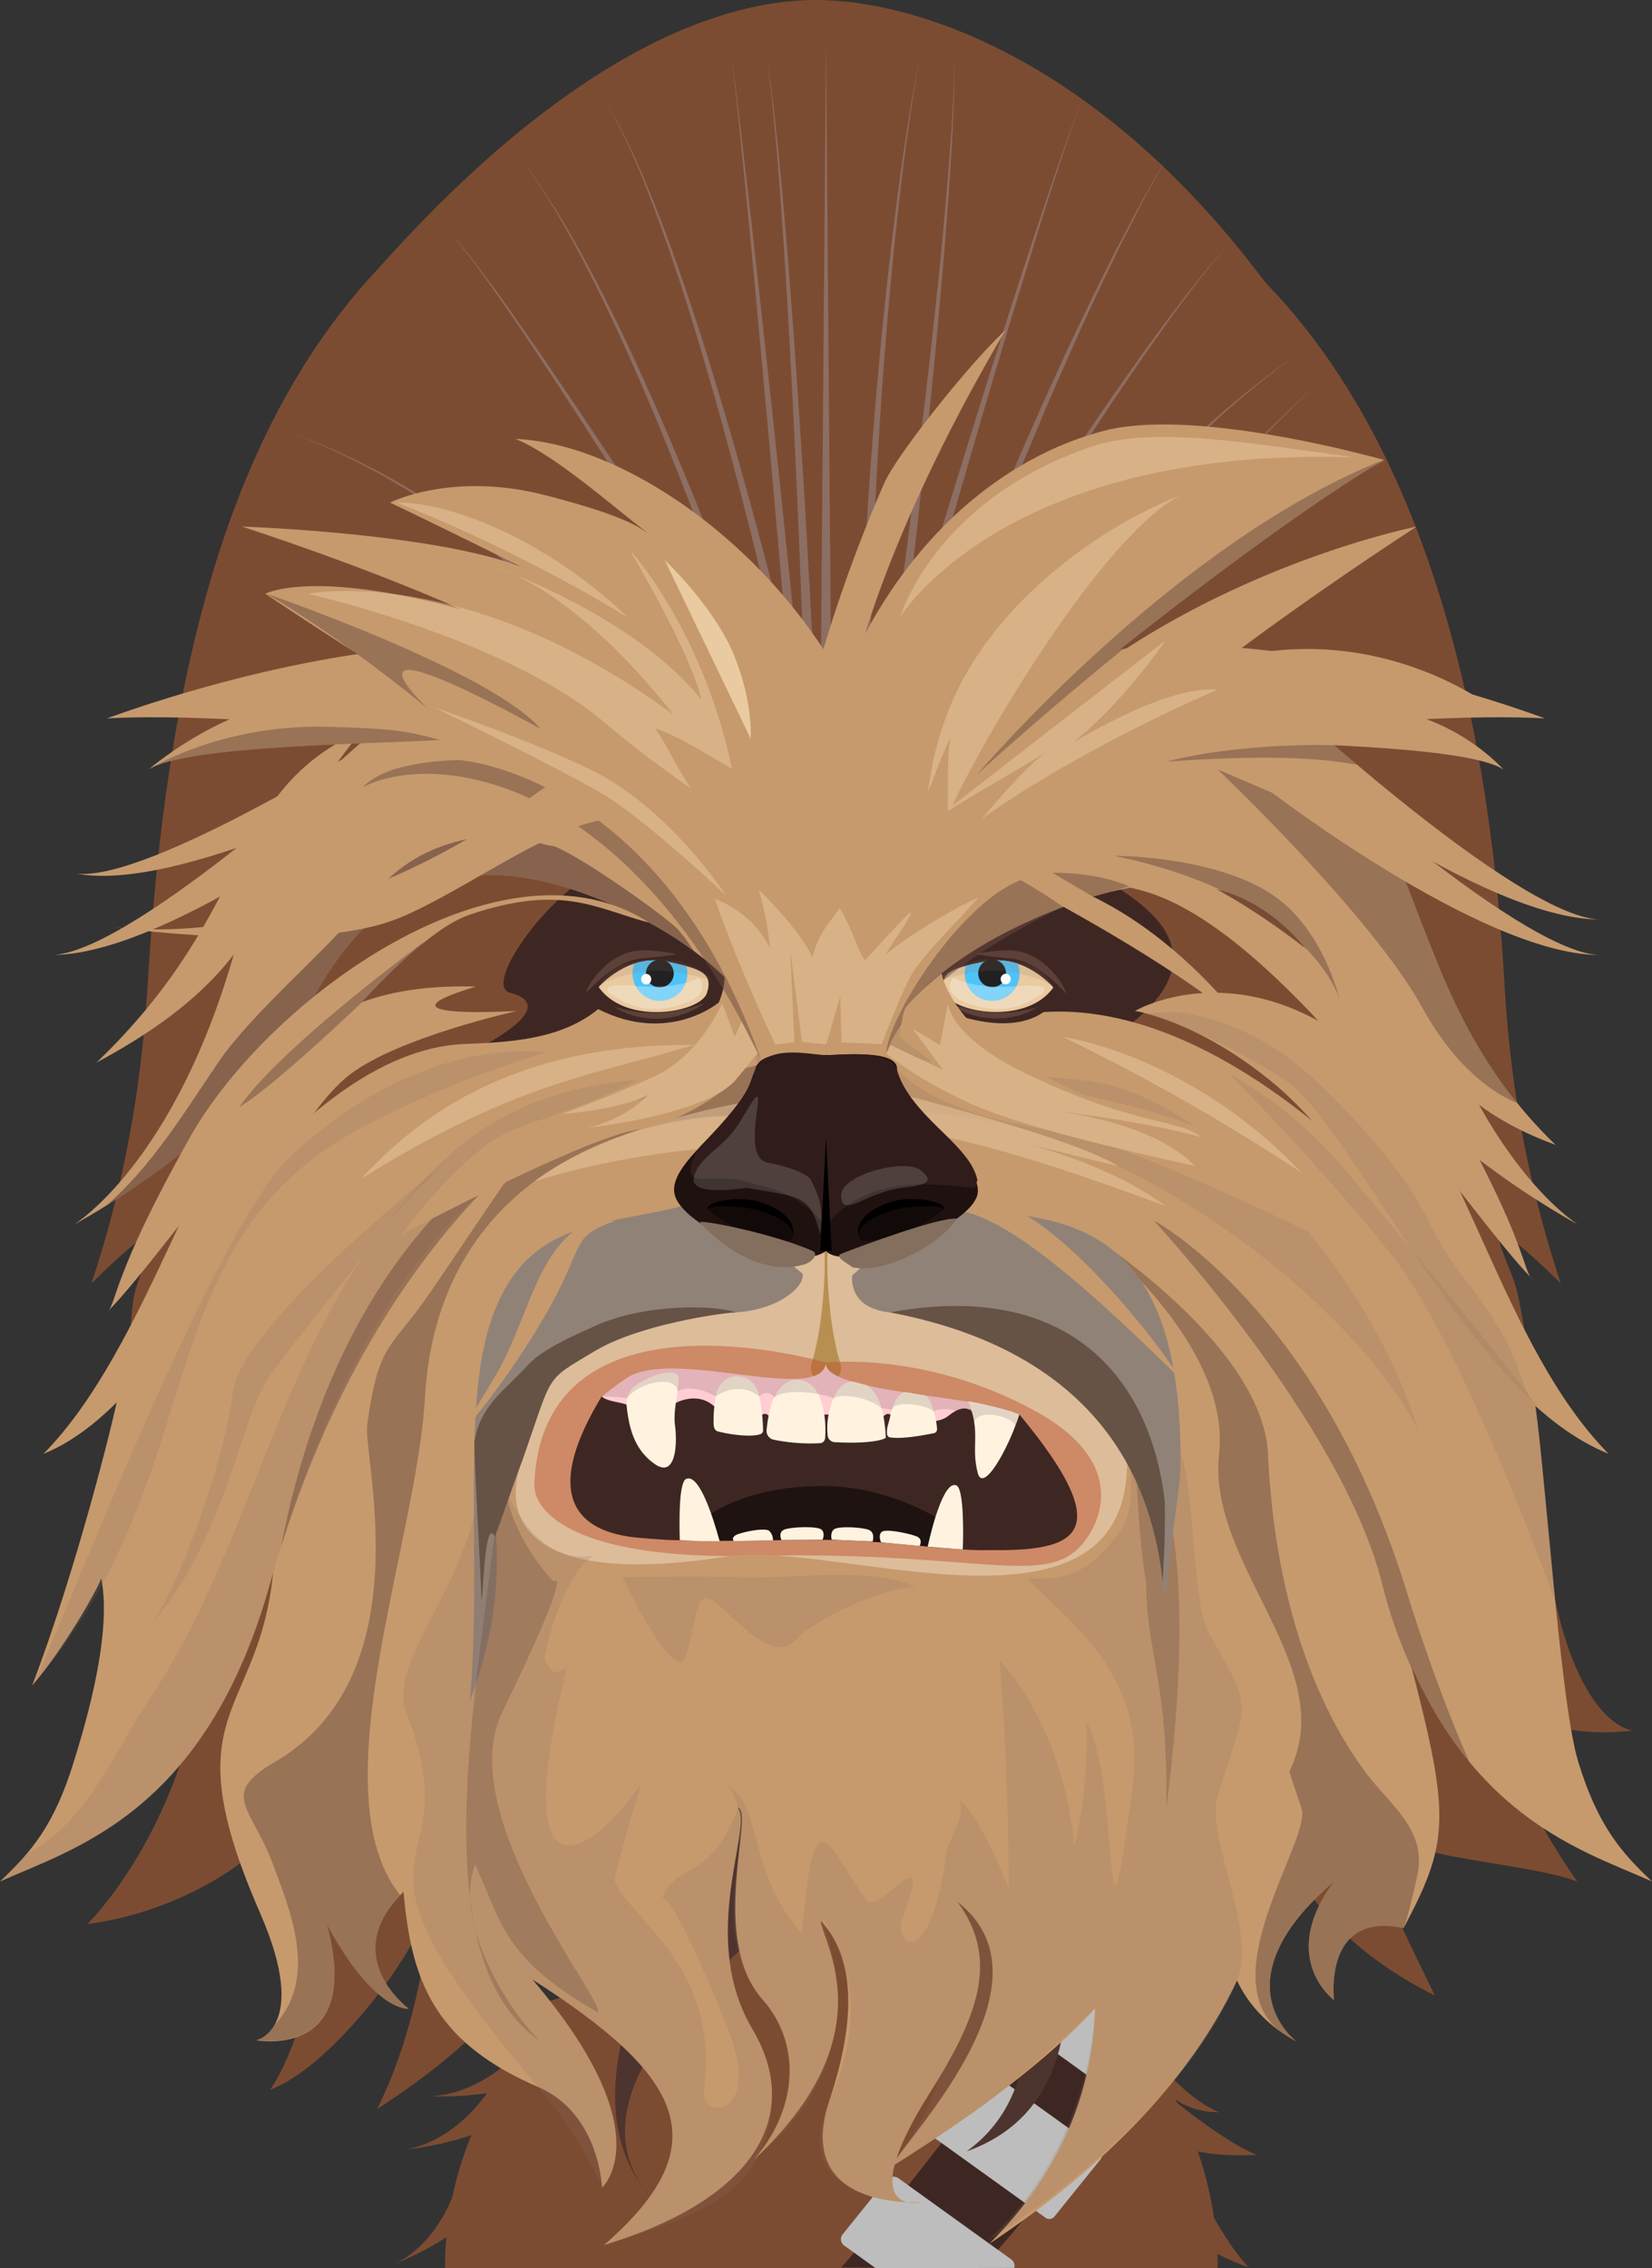 <svg xmlns="http://www.w3.org/2000/svg" viewBox="0 0 577.84 793.08"><rect x="0" y="0" width="577.84" height="793.08" fill="#333333" stroke="none"/><defs><style>.cls-1{isolation:isolate;}.cls-2{fill:#7c4c32;}.cls-11,.cls-3{fill:#3e2723;}.cls-4{fill:#bdbdbd;}.cls-5{fill:#ddbc99;}.cls-6{fill:#b79051;}.cls-7{fill:#c15634;}.cls-23,.cls-28,.cls-7,.cls-9{opacity:0.5;}.cls-8{fill:#ffcdd2;}.cls-10{fill:#fff3e0;}.cls-11,.cls-17,.cls-31{opacity:0.15;}.cls-12,.cls-28{fill:#eacaa0;}.cls-13{fill:#4fc3f7;}.cls-14{fill:#212121;}.cls-15,.cls-16{fill:#fafafa;}.cls-16{opacity:0.3;}.cls-17,.cls-19,.cls-25{fill:#8d6e63;}.cls-18{fill:#5d4037;}.cls-20{fill:#4e342e;}.cls-21{fill:#c69a6d;}.cls-22{fill:#918277;}.cls-23,.cls-24,.cls-26{fill:#6d4c41;mix-blend-mode:hard-light;}.cls-24{opacity:0.7;}.cls-25{opacity:0.2;mix-blend-mode:color-burn;}.cls-26{opacity:0.31;}.cls-27{fill:#665346;}.cls-28{mix-blend-mode:screen;}.cls-29{fill:#1e110f;}.cls-30{fill:#301d1b;}.cls-31{fill:#fff;}.cls-32{opacity:0.4;}.cls-33{fill:#846e5d;}</style></defs><title>starwars-chewbacca</title><g class="cls-1"><g id="Layer_2" data-name="Layer 2"><g id="Layer_1-2" data-name="Layer 1"><g id="Chewbacca"><g id="clothes"><path class="cls-2" d="M336.66,656.13c52,34.57,89.25,81.63,89.25,136.91H155.67c0-55.28,37.2-102.34,89.25-120.09L293,614.27Z"/><path class="cls-2" d="M186.38,712.07S172,732,150.4,733c33,1,50.84-11.72,50.84-11.72Z"/><path class="cls-2" d="M174.33,725.57s-10.88,21.81-32.08,26c32.74-3.83,48.29-19,48.29-19Z"/><path class="cls-2" d="M209,692.1s-20.63,14.2-41.37,8.26c30.66,11.5,52,5.2,52,5.2Z"/><path class="cls-2" d="M161.31,758s-3.93,23.82-23,33.5c30.27-12.39,40.64-31.13,40.64-31.13Z"/><path class="cls-2" d="M398.43,712.57s13.38,20,28,26C401.69,738.4,398.43,712.57,398.43,712.57Z"/><path class="cls-2" d="M402.8,727.84s22.16,19.63,36.76,25.65C389.46,755.73,402.8,727.84,402.8,727.84Z"/><path class="cls-2" d="M414.79,756.25s11.49,25.76,22,36.57C391.24,776.07,414.79,756.25,414.79,756.25Z"/><path class="cls-3" d="M294.16,792.82c.73,0,32.65-39,64.61-82.68,15-17.2,38.7,15.44,38.7,15.44S357.42,779.2,343,793.08C318.46,793,294.16,792.82,294.16,792.82Z"/><path class="cls-4" d="M396.08,737,355.6,707.85a2.26,2.26,0,0,1-.44-3.25l16.12-20a2.26,2.26,0,0,1,3.07-.42l40.49,29.11a2.26,2.26,0,0,1,.44,3.25l-16.12,20A2.26,2.26,0,0,1,396.08,737Z"/><path class="cls-4" d="M365.73,775.48l-40.49-29.11a2.26,2.26,0,0,1-.44-3.25l16.12-20a2.26,2.26,0,0,1,3.07-.42l40.49,29.11a2.26,2.26,0,0,1,.44,3.25l-16.12,20A2.26,2.26,0,0,1,365.73,775.48Z"/><path class="cls-4" d="M306.27,793.08l-10.93-7.86a2.73,2.73,0,0,1-.57-4l15.33-19a3.11,3.11,0,0,1,4.2-.54L353.68,790a2.75,2.75,0,0,1,1.09,3Z"/></g><path class="cls-5" d="M288.92,437.36s-106.5-34.8-140.51,21.53-1.74,112.53,83,110.07,180,28.83,187.11-21.62-10.26-114.07-57.31-108.82S288.92,437.36,288.92,437.36Z"/><path class="cls-6" d="M289.5,437.36s0,.61-.08,1.68-.06,2.6,0,4.43c0,.92,0,1.91.08,3s.07,2.16.16,3.3c.13,2.29.35,4.73.58,7.18s.56,4.89.91,7.18c.17,1.15.38,2.25.57,3.3s.39,2,.59,3c.38,1.83.79,3.36,1.09,4.43s.51,1.68.51,1.68a5.29,5.29,0,1,1-10,0s.21-.61.51-1.68.71-2.6,1.09-4.43c.21-.92.41-1.91.6-3s.4-2.16.58-3.3c.36-2.29.67-4.73.92-7.18s.46-4.89.59-7.18c.09-1.15.12-2.25.17-3.3s.07-2,.09-3c0-1.83,0-3.36,0-4.43s-.08-1.68-.08-1.68a.58.58,0,0,1,1.16-.09A.63.63,0,0,1,289.5,437.36Z"/><path class="cls-7" d="M288.9,476.45s-98.64-29.16-102,42.1c-.53,11.29,16.7,26.82,76.11,25.46,84.71-1.93,105.39,13.25,118.19-7.76,5.17-8.49,10-26.76-18.67-42.63C324,472.28,288.9,476.45,288.9,476.45Z"/><path class="cls-2" d="M571.06,605.09s-17.25-1.19-26.95-44.88c-4.39-19.77-4.83-68.45-13.29-107.91-2.7-12.6-19.8-37.67,15.09-3.6-17-50.94-19-93.19-20-109.92-7.18-112.19-36.63-192.11-83.39-240.1C383.18,19.36,318.75,0,285.5,0c-41.2,0-94.24,27.69-153.27,94C84.64,144.69,59.39,222.78,52,338.79c-1.07,16.73-3,59-20,109.92,34.89-34.07,17.79-9,15.09,3.6-8.46,39.45,26.41,118.64,22.73,138.56-9.83,53.33-39.17,81.83-39.17,81.83s63.84-5.33,88.67-66.67c4.26,18.32-7.37,99.66-24.83,124.67,20.66-7.67,49.87-45.19,56-65.19-1.39,19.74-6.41,47.41-18.59,71.95C282.65,640,130,557.25,134.33,508.36s89.75-103.84,89.75-103.84,64.84-16.4,64.84-73.65c0,57.26,64.84,73.65,64.84,73.65s85.44,54.95,89.75,103.84-35.92,142.33,58.4,189.39c-12.18-24.54-22.07-46.5-29.73-64.5,10.11,17,58.82,16.95,79.48,24.62-17.45-25-30.05-52.48-25.79-70.8C532.08,610.89,571.06,605.09,571.06,605.09Z"/><path class="cls-8" d="M216.38,492.34c6.77,2.66,16.39,1.89,16.39,1.89a10.09,10.09,0,0,1,11.71.83c5.83,4.73,21.6.21,21.6.21s.75-1.74,1.88-.07c2.63,3.9,19.48-.12,19.48-.12a2.22,2.22,0,0,1,1.42-.47c1.39-.05,1.28.47,1.28.47s15.91,3.46,19.31.21c1.82-1.74,3.07-.33,3.07-.33s15,4.83,20.84.1a10.09,10.09,0,0,1,11.71-.83,52.56,52.56,0,0,0,9.76-.3h0l-1.69-.58-.1,0-1.57-.49-.25-.07-1.46-.41-.34-.09-1.78-.44c-18.69-4.35-59.5-6.3-58.75-15.36-1.22,14.76-53.42-5.29-69.47,5.24q-1.1.72-2.16,1.46l-.32.22q-1,.72-2,1.45l-.29.21q-1,.76-2,1.54l0,0q-1.07.83-2.09,1.67A18.62,18.62,0,0,0,216.38,492.34Z"/><path class="cls-3" d="M356.59,494.6c-5.11.67-16.67-1-16.67-1s-2.33-3.28-8.16,1.45-20.31-.19-20.31-.19-.8-1.3-2.46.42c-3.27,3.39-18.86-.21-18.86-.21s0-.52-1.22-.47a2.39,2.39,0,0,0-1.48.47s-16.09,4-18.59,0a1.5,1.5,0,0,0-2.26-.31s-11.47,1.27-17.3-3.46-12.9-.73-12.9-.73-10.46,3.23-17.23.57c-2.19-.86-7-1.18-8.7-2.85-29.62,48.83,9.63,49,16.34,49.7-.87-.07,9.18.63,6.09.44,18.69.62,40.64,0,56,0,15.18,0,39.27,2.77,37.84,2.65,12.32.95,15.66,1,18,.95s5.36,0,4.48,0C377.59,542,390.26,535.23,356.59,494.6Z"/><path class="cls-9" d="M250.47,539h0S250.41,539,250.47,539Z"/><path class="cls-9" d="M288.66,519.61c-22-.23-36.32,6.36-43.95,12.43,1.66,4.19,1,3.57,2,6.92.94-.05,27.48-.57,42.16-.57,14.37,0,42.58,2.92,43.71,3.08.51-2.84,1-4.41,1.57-6.65C325.62,528.71,308.89,519.83,288.66,519.61Z"/><path class="cls-9" d="M326.77,541h0C326.84,541.06,326.83,541.06,326.77,541Z"/><path class="cls-10" d="M342,515.07c1.82,7,10.36-7.63,14.57-20.47-4.29-1.77-8.7-2.64-13.57-3.78-1.32-.31-2.79-.53-4.31-.81C343.21,501.16,339.52,505.42,342,515.07Z"/><path class="cls-10" d="M291.83,504.26c8.21.49,15.49-.05,18-1.49a50.32,50.32,0,0,0-1.11-9c-1-4.3-3.05-8.08-5.66-9.43-1.49-.38-4.85-1.31-5-1.3-5.09.31-7.2,7-8,10.61a23.51,23.51,0,0,0-.57,8.06A2.6,2.6,0,0,0,291.83,504.26Z"/><path class="cls-10" d="M311.46,494.87c-.75,3.58-1.32,3.87-1.2,6.47a1.32,1.32,0,0,0,1.08,1.27c4.42.62,11.53-.74,15.3-1.48a1.38,1.38,0,0,0,1.11-1.48A22.84,22.84,0,0,0,327,495c-.63-2.61-1.67-5.8-3.18-7-2.51-.29-5.08-1-7.64-1.24C313.22,488,312,492.49,311.46,494.87Z"/><path class="cls-10" d="M236.09,498.3c-.89-6.84,2.83-16.61.49-17.83-3.41-1.77-9.26,1.06-13.21,3.24a8.12,8.12,0,0,0-4.17,8c.89,8.26,2.94,15.21,9.54,20C236.34,517.3,237,505.14,236.09,498.3Z"/><path class="cls-10" d="M278.58,482.43c-4.43,0-7.89,4.72-9.24,10.37a52.92,52.92,0,0,0-1.2,7.2,3.15,3.15,0,0,0,2.46,3.4,64,64,0,0,0,16,1.23,1.9,1.9,0,0,0,2-1.69,37.47,37.47,0,0,0-.61-10.25C287.17,489,285.15,482.43,278.58,482.43Z"/><path class="cls-10" d="M265.83,501.53a1.43,1.43,0,0,0,1.08-1.27,62.76,62.76,0,0,0-1.31-11.92c-.65-3.11-2.47-7.11-8-7.11-3.71,0-6.74,2.95-7.38,7.79a48.74,48.74,0,0,0-.62,8.21c0,.71-.09,2.89,1.54,3.3C254.57,501.39,262,502.67,265.83,501.53Z"/><path class="cls-10" d="M334.63,519.45c-4.19-2.2-8.49,13.72-10.14,21.34,1,.11,5.92.54,8.63.73.65,0,2.44.21,3.51.22h.13C337,536.67,337.16,520.78,334.63,519.45Z"/><path class="cls-10" d="M240,517.12c-2.51,1.11-2.44,14.31-2.22,21.37,2.44.16,4.79.28,7.08.35H245l3.22.08h.42l3.08,0C249.47,530.7,244.59,515.12,240,517.12Z"/><path class="cls-11" d="M219.47,488.86c3.12-5,16.75-8.59,17.53-2.43,4.66-2.1,9.32-.25,13.38,1.85,5.35-3.72,11.49-3.2,15.22.05a3.15,3.15,0,0,1,5.22.28c5.76-4.05,20.58-.33,20.77.4,1.73-1.89,12-.73,16.73,3.41.3,0,.22,0,3.64.46,1.34-3.56,12.88-1.47,14.69.69,2.11-1.51,7.55-.75,7.55,0a12,12,0,0,1,6.52,3.74c1.7-5.3,15.24-1.52,14.25,1.79,2.28.48,4.37.61,1.62-4.49a44.64,44.64,0,0,0-8.94-2.79c-18.69-4.35-59-6.18-58.75-15.36-.39,14.68-54-5.21-69.47,5.24-4.73,3.19-7.54,5.53-9,6.59A70,70,0,0,1,219.47,488.86Z"/><path class="cls-10" d="M256.64,538.83s-1.08-1.33,1.21-2.28,9.84-2.5,11.24-1.22a4.51,4.51,0,0,1,1.29,3.27Z"/><path class="cls-10" d="M273.33,538.49s-1.29-2.71,1-3.66,11.55-1.28,13,0,.38,3.56.38,3.56Z"/><path class="cls-10" d="M321.68,540.54s1.3-2.35-1-3.3-10.88-2.87-12.28-1.59-.21,3.63-.21,3.63Z"/><path class="cls-10" d="M305.23,539s1-3.11-1.31-4.06-10.88-1.42-12.28-.14-.72,3.56-.72,3.56Z"/><path class="cls-3" d="M218.58,302.06c13.5.68,31.41.64,31.41.64s3.06,3.31,7.54,8,22.93,23.18,13.29,38S253.27,392.77,217,376.18s-57.45-5.76-57.45-5.76,40-17.73,18.88-23.3C167.16,344.17,200,301.12,218.58,302.06Z"/><path class="cls-3" d="M362.28,302.06c-13.5.68-31.41.64-31.41.64s-3.06,3.31-7.54,8-22.93,23.18-13.29,38,17.55,44.08,53.87,27.49,53.23-33.36,43.94-50.17C402.24,315.85,380.9,301.12,362.28,302.06Z"/><path class="cls-12" d="M368.44,345.28s-9.92-11.9-24-9.06c-11.76,2.37-16.16,3.92-14,10.82S358.85,358.8,368.44,345.28Z"/><path class="cls-13" d="M356,337a9.46,9.46,0,0,1,.59,4.2,9.59,9.59,0,0,1-19.12-1.65,9.43,9.43,0,0,1,.34-1.81c1.87-.5,4.09-1,6.65-1.5A22.11,22.11,0,0,1,356,337Z"/><circle class="cls-14" cx="347.04" cy="340.35" r="4.86" transform="translate(-21.95 656.77) rotate(-85.06)"/><ellipse class="cls-15" cx="351.81" cy="342.37" rx="1.86" ry="1.77" transform="translate(-19.61 663.36) rotate(-85.06)"/><path class="cls-16" d="M364,347.83c-4.92,3-12.44,7.78-25.53,3-10.13-3.7-5-9-5-9s6.52,4.42,24.11,2.91C367.52,343.88,365.62,346.88,364,347.83Z"/><path class="cls-17" d="M368.44,345.28s-2-3.28-16.6-5.67c-8.18-1.34-23.08,3-23.08,3s5.18-7.2,18.7-7.12S366,340.12,368.44,345.28Z"/><path class="cls-18" d="M373.06,347.47l-1.12-1.15c-.71-.72-1.74-1.74-3-2.89-.63-.58-1.34-1.17-2.07-1.8s-1.56-1.22-2.4-1.84a30.13,30.13,0,0,0-5.55-3.2,22.05,22.05,0,0,0-3-1,19.2,19.2,0,0,0-3-.51l-3.09-.32c-1-.1-1.91-.19-2.78-.3-1.72-.19-3.17-.38-4.18-.54s-1.6-.26-1.6-.26.57-.17,1.58-.38a41.19,41.19,0,0,1,4.2-.64c.87-.11,1.82-.17,2.83-.23s2.08-.09,3.16-.09a17.07,17.07,0,0,1,3.58.39,19.25,19.25,0,0,1,3.53,1.15,22.9,22.9,0,0,1,6,3.91,28.92,28.92,0,0,1,2.28,2.3,26.75,26.75,0,0,1,1.8,2.26,26,26,0,0,1,2.22,3.66A14.07,14.07,0,0,1,373.06,347.47Z"/><path class="cls-18" d="M362.72,352.18a11.69,11.69,0,0,1-1.19.76c-.39.21-.87.49-1.44.74a19.29,19.29,0,0,1-1.95.8c-.72.29-1.53.5-2.39.74a27.38,27.38,0,0,1-2.74.55l-1.47.2c-.5,0-1,.08-1.51.1-1,.08-2.06,0-3.1,0s-2.06-.22-3.08-.33-2-.42-2.93-.62-1.82-.57-2.66-.85a18.56,18.56,0,0,1-2.3-1,15.74,15.74,0,0,1-1.87-.94c-.54-.32-1-.61-1.38-.85-.75-.48-1.17-.77-1.17-.77s.5.14,1.34.41l1.51.5c.57.22,1.26.35,2,.57l1.12.31a10.19,10.19,0,0,0,1.2.3c.84.17,1.71.38,2.61.56l2.81.42c1,.07,1.94.23,2.92.24s2,.12,2.93.07l1.44,0,1.4-.09c.92,0,1.81-.19,2.66-.26s1.64-.23,2.37-.39A39.68,39.68,0,0,0,362.72,352.18Z"/><path class="cls-12" d="M209.4,345.14s10-11.82,24-8.88c11.74,2.46,16.13,4,13.88,10.93S218.89,358.74,209.4,345.14Z"/><path class="cls-13" d="M221.89,336.94a9.46,9.46,0,0,0-.62,4.19,9.59,9.59,0,0,0,19.13-1.51,9.43,9.43,0,0,0-.33-1.81c-1.87-.52-4.08-1-6.64-1.55A22.11,22.11,0,0,0,221.89,336.94Z"/><circle class="cls-14" cx="230.83" cy="340.38" r="4.86" transform="translate(-26.02 19.18) rotate(-4.5)"/><ellipse class="cls-15" cx="226.05" cy="342.36" rx="1.77" ry="1.86" transform="translate(-26.19 18.81) rotate(-4.5)"/><path class="cls-16" d="M213.78,347.73c4.9,3,12.38,7.87,25.51,3.19,10.16-3.62,5.09-9,5.09-9s-6.55,4.37-24.13,2.72C210.32,343.76,212.21,346.77,213.78,347.73Z"/><path class="cls-17" d="M209.4,345.14s2.07-3.26,16.64-5.54c8.19-1.28,23.05,3.2,23.05,3.2s-5.13-7.24-18.65-7.26S211.88,340,209.4,345.14Z"/><path class="cls-18" d="M204.76,347.3a14.07,14.07,0,0,1,.66-1.48,26,26,0,0,1,2.25-3.65,26.75,26.75,0,0,1,1.81-2.24,28.92,28.92,0,0,1,2.3-2.29,22.9,22.9,0,0,1,6-3.86,19.25,19.25,0,0,1,3.54-1.12,17.07,17.07,0,0,1,3.58-.36c1.08,0,2.16,0,3.16.11s2,.13,2.82.25a41.19,41.19,0,0,1,4.2.67c1,.21,1.58.39,1.58.39s-.59.11-1.6.25-2.46.33-4.18.51c-.86.1-1.79.18-2.78.28l-3.09.29a19.2,19.2,0,0,0-3,.49,22.05,22.05,0,0,0-3,1,30.14,30.14,0,0,0-5.57,3.15c-.84.61-1.67,1.2-2.41,1.82s-1.45,1.21-2.08,1.78c-1.27,1.14-2.3,2.15-3,2.87Z"/><path class="cls-18" d="M215.07,352.08a39.68,39.68,0,0,0,4.87,1.23c.73.17,1.54.24,2.37.4s1.73.23,2.65.28l1.4.1,1.44,0c1,.06,1.95,0,2.93,0s2-.15,2.92-.22l2.82-.4c.91-.17,1.78-.38,2.62-.54a10.19,10.19,0,0,0,1.21-.29l1.13-.3c.72-.21,1.41-.33,2-.55l1.51-.49c.85-.26,1.35-.4,1.35-.4s-.42.29-1.18.76c-.38.23-.84.52-1.38.84a15.74,15.74,0,0,1-1.88.93,18.56,18.56,0,0,1-2.3,1c-.84.27-1.72.6-2.67.83s-1.92.46-2.93.6-2,.28-3.08.3-2.08.06-3.1,0c-.51,0-1-.06-1.51-.11l-1.47-.21a27.38,27.38,0,0,1-2.74-.57c-.85-.25-1.66-.47-2.38-.76a19.28,19.28,0,0,1-1.94-.81c-.57-.26-1-.53-1.44-.75A11.69,11.69,0,0,1,215.07,352.08Z"/><polygon class="cls-19" points="286.92 260.39 288.92 14.82 290.92 260.39 286.92 260.39"/><path class="cls-19" d="M307.38,266.67l-.1.15a3,3,0,0,1-.23.3l-.25.29a3.66,3.66,0,0,1-.41.34,2.6,2.6,0,0,1-.78.36,2.43,2.43,0,0,1-1.28,0,2.92,2.92,0,0,1-.59-.26,2.59,2.59,0,0,1-.37-.29,2.75,2.75,0,0,1-.48-.56,5.79,5.79,0,0,1-.71-1.69,45.18,45.18,0,0,1-1-8.22c-.36-6.87-.36-16.6-.07-28.26.58-23.31,2.34-54.32,4.91-85.25s6-61.8,9.25-84.85c1.63-11.53,3.2-21.1,4.38-27.78s1.95-10.49,1.95-10.49-.7,3.81-1.78,10.52-2.49,16.29-3.93,27.84c-2.91,23.08-5.84,54-7.88,84.91s-3.33,61.94-3.53,85.16c-.1,11.61.06,21.29.52,28a42.76,42.76,0,0,0,1,7.39,3.61,3.61,0,0,0,.19.53,1.08,1.08,0,0,0-.16-.18,1.33,1.33,0,0,0-.2-.14,1.25,1.25,0,0,0-.38-.17,1.65,1.65,0,0,0-.87,0,1.56,1.56,0,0,0-.45.2.73.73,0,0,0-.16.13l-.06.07c-.06.09,0,0,0-.05l.1-.15Z"/><path class="cls-19" d="M307.34,265s2.17-15.2,5.23-38L315,208.5l2.67-20.59,2.77-22,2.74-22.75c.87-7.63,1.8-15.25,2.62-22.77s1.67-14.91,2.38-22.07,1.46-14.08,2-20.66,1.2-12.78,1.61-18.53.89-11,1.13-15.68l.39-6.54c.13-2,.23-3.88.26-5.56l.31-10.56-.14,10.56c0,1.68-.07,3.54-.17,5.56l-.28,6.55c-.16,4.68-.51,10-.87,15.7s-.81,12-1.31,18.56-1.09,13.52-1.7,20.7-1.33,14.59-2,22.12-1.5,15.17-2.25,22.82l-2.38,22.81-2.41,22.08-2.33,20.64-2.15,18.48c-2.69,22.89-4.61,38.14-4.61,38.14Z"/><path class="cls-19" d="M303.8,270.9l10.89-37L326.05,196c4.2-13.84,8.69-28.59,13.28-43.32s9.21-29.44,13.63-43.21c2.18-6.89,4.39-13.53,6.44-19.83s4.08-12.23,5.9-17.72,3.59-10.49,5.11-14.93l2.15-6.22,1.89-5.26,3.6-10-3.44,10-1.81,5.29-2.05,6.25c-1.45,4.47-3.14,9.49-4.87,15S362.22,83.62,360.28,90s-4,13-6.11,19.92c-4.2,13.83-8.6,28.61-12.92,43.41s-8.6,29.62-12.57,43.52l-10.74,38L307.65,272Z"/><path class="cls-19" d="M307.56,281.85s5.35-14.57,13.78-36.25l6.87-17.47c2.49-6.18,5.05-12.72,7.82-19.44S341.61,195,344.57,188L349,177.34l4.57-10.68c3-7.14,6.2-14.21,9.26-21.2s6.26-13.79,9.25-20.41,6.11-12.92,9-18.95,5.77-11.61,8.35-16.82c1.27-2.61,2.61-5.06,3.84-7.4l3.52-6.65c1.12-2.08,2.11-4.05,3.12-5.83l2.78-4.88L408,55.27l-5.13,9.34-2.7,4.92c-1,1.79-1.94,3.78-3,5.88l-3.41,6.7c-1.19,2.36-2.49,4.83-3.72,7.46-2.49,5.25-5.26,10.9-8.07,16.94s-5.71,12.43-8.64,19.07-6,13.51-8.91,20.54-6,14.14-8.91,21.33L351,178.17l-4.27,10.69c-2.84,7.07-5.57,14.07-8.19,20.83s-5.11,13.33-7.5,19.55l-6.58,17.56c-8.07,21.79-13.17,36.4-13.17,36.4Z"/><path class="cls-19" d="M294.42,287.57s7.72-13.07,19.58-32.49c5.92-9.72,12.91-21,20.44-33.07l11.71-18.54c4-6.28,8.08-12.7,12.25-19s8.27-12.72,12.43-18.92l6.15-9.24,6.11-8.95c2-2.93,4-5.84,5.92-8.64l5.78-8.2c1.89-2.65,3.67-5.28,5.5-7.74l5.26-7.15c1.69-2.29,3.28-4.5,4.85-6.56l4.52-5.82c2.83-3.65,5.28-6.85,7.46-9.36l6.7-8L422.51,94c-2.14,2.54-4.53,5.78-7.3,9.47l-4.42,5.88c-1.54,2.08-3.09,4.33-4.74,6.64l-5.13,7.23c-1.78,2.49-3.52,5.14-5.37,7.82l-5.64,8.28c-1.92,2.83-3.81,5.77-5.77,8.73l-6,9-6,9.33c-4.05,6.26-8.08,12.69-12.1,19.11s-8,12.88-11.92,19.22l-11.4,18.71c-7.33,12.17-14.12,23.57-19.88,33.37-11.53,19.6-19,32.77-19,32.77Z"/><path class="cls-19" d="M291.3,300s2.2-3.06,6.11-8.33S307,278.89,313.85,270s15-19.2,23.94-30.08c4.44-5.45,9.1-11,13.86-16.67l7.24-8.48,7.39-8.46c5-5.62,10-11.21,15-16.62,2.5-2.72,5-5.39,7.5-8s5-5.2,7.43-7.71,4.9-5,7.3-7.35,4.79-4.68,7.1-6.92,4.63-4.36,6.84-6.43,4.41-4,6.51-5.88l3.09-2.73,3-2.55c2-1.66,3.8-3.24,5.6-4.65s3.44-2.78,5-4l4.34-3.26,1.86-1.4,1.68-1.17,2.66-1.85,2.21-1.54-2.18,1.57-2.62,1.89-1.66,1.2-1.84,1.43-4.28,3.33c-1.54,1.24-3.17,2.62-4.93,4.07s-3.59,3-5.52,4.73l-3,2.59-3,2.78c-2.07,1.9-4.24,3.86-6.4,6s-4.46,4.24-6.72,6.53-4.64,4.58-7,7-4.77,4.89-7.16,7.46-4.86,5.15-7.29,7.82-4.9,5.36-7.35,8.12c-4.92,5.48-9.82,11.14-14.69,16.83l-7.23,8.57-7.08,8.58c-4.66,5.71-9.21,11.35-13.56,16.87-8.71,11-16.66,21.42-23.38,30.41s-12.22,16.56-16,21.88-5.94,8.39-5.94,8.39Z"/><path class="cls-19" d="M283.88,315.3s43.19-46,87-91.27l16.38-16.88,15.93-16.29c5.17-5.28,10.2-10.35,15-15.16s9.31-9.33,13.5-13.5,8.05-8,11.5-11.32,6.42-6.29,8.94-8.65l7.85-7.47-7.73,7.59c-2.48,2.4-5.41,5.38-8.8,8.79s-7.2,7.25-11.31,11.5-8.6,8.81-13.28,13.71-9.65,10-14.73,15.39l-15.67,16.53-16.11,17.13c-43.12,46-85.56,92.6-85.56,92.6Z"/><path class="cls-19" d="M282.29,265.64,281,227.28,279.46,188c-.61-14.38-1.3-29.72-2.06-45.05L276.2,120c-.42-7.54-.83-15-1.29-22.15s-.88-14.13-1.36-20.71l-.67-9.59-.72-9-.66-8.23-.7-7.42c-.46-4.65-.78-8.72-1.21-12.05l-1.23-10.49,1.4,10.46c.48,3.33.87,7.39,1.41,12l.82,7.41.8,8.23.86,8.94.83,9.58c.59,6.57,1.14,13.51,1.69,20.69s1.11,14.6,1.65,22.14l1.57,22.86c1,15.33,2,30.66,2.8,45l2.18,39.3,1.92,38.35Z"/><path class="cls-19" d="M278.68,265.43S273.57,204.22,268,143l-4.14-44.92c-1.35-14.33-2.65-27.71-3.8-39.17s-2.14-21-2.87-27.69l-1.15-10.5,1.32,10.48c.84,6.67,2,16.2,3.32,27.64s2.85,24.79,4.43,39.11L270,142.84c6.54,61.08,12.65,122.21,12.65,122.21Z"/><path class="cls-19" d="M282.31,271.86s-3.09-15.13-8.25-37.72-12.36-52.65-20.51-82.46c-2-7.45-4.12-14.89-6.25-22.19S243,115,240.85,108.1s-4.36-13.56-6.5-19.85l-3.21-9.12L228,70.66l-3-7.74c-1-2.45-2-4.74-2.9-6.92s-1.87-4.15-2.7-6-1.66-3.54-2.42-5-1.41-2.87-2-4L213.29,38l-1.35-2.43L213.33,38,215,40.87c.64,1.15,1.31,2.5,2.1,4s1.65,3.16,2.5,5,1.86,3.82,2.8,6,2,4.44,3,6.88l3.17,7.7,3.29,8.43,3.36,9.08c2.24,6.26,4.55,12.88,6.83,19.77s4.57,14,6.8,21.3,4.46,14.69,6.62,22.12c8.64,29.71,16.34,59.69,21.87,82.23S286.22,271,286.22,271Z"/><path class="cls-19" d="M278.65,283.13s-4.56-14.82-12-36.87-17.8-51.33-29.23-80.19c-2.85-7.22-5.78-14.4-8.72-21.46l-4.44-10.45L219.79,124c-1.51-3.31-3-6.58-4.45-9.75s-2.93-6.28-4.4-9.27c-2.91-6-5.76-11.62-8.49-16.76-1.39-2.55-2.69-5-4-7.33l-3.75-6.54c-2.47-4-4.6-7.57-6.52-10.37s-3.44-5-4.5-6.47L182,55.27l1.67,2.23c1.09,1.46,2.73,3.57,4.61,6.4s4.16,6.27,6.69,10.27l3.86,6.48c1.35,2.29,2.68,4.74,4.12,7.28,2.82,5.1,5.76,10.69,8.78,16.65,1.52,3,3,6.07,4.56,9.21s3,6.4,4.61,9.69l4.63,10.08L230.19,144c3.06,7,6.11,14.16,9.08,21.35C251.17,194,262,223.18,269.83,245.15s12.64,36.77,12.64,36.77Z"/><path class="cls-19" d="M292.14,289.62s-32.36-53.42-65.7-106.24c-16.67-26.41-33.59-52.66-46.79-72-3.3-4.84-6.36-9.24-9.14-13.11s-5.23-7.2-7.34-9.89-3.84-4.74-5-6.11l-2-2,2,2c1.24,1.35,3,3.35,5.15,6s4.67,6,7.5,9.78,6,8.18,9.35,13c13.52,19.14,30.87,45.13,48,71.28,34.19,52.3,67.42,105.22,67.42,105.22Z"/><path class="cls-19" d="M274.44,331.63S273,328,270,321.65c-1.48-3.16-3.35-7-5.57-11.3s-4.81-9.18-7.78-14.38-6.29-10.79-9.91-16.63-7.63-11.88-12-18-9-12.33-13.82-18.53-10-12.29-15.46-18.18l-4-4.43-4.16-4.3c-2.73-2.9-5.62-5.63-8.44-8.38l-2.12-2.05-2.18-2-4.32-3.91c-1.41-1.32-2.9-2.53-4.36-3.76l-4.34-3.66c-2.89-2.39-5.85-4.6-8.69-6.84s-5.79-4.18-8.58-6.21c-1.38-1-2.82-1.94-4.22-2.85l-4.14-2.7c-2.68-1.83-5.42-3.34-8-4.89l-3.8-2.24c-1.24-.73-2.5-1.35-3.71-2l-6.88-3.64c-4.42-2.07-8.27-3.91-11.48-5.33l-10.22-4.14,10.29,4c3.23,1.37,7.11,3.15,11.57,5.16l6.95,3.53c1.22.64,2.5,1.23,3.75,1.95l3.84,2.19c2.61,1.51,5.38,3,8.09,4.78l4.19,2.64c1.42.9,2.87,1.79,4.27,2.79,2.82,2,5.79,3.94,8.71,6.1s5.89,4.37,8.83,6.73l4.42,3.6c1.48,1.22,3,2.41,4.44,3.71l4.4,3.86,2.22,1.95,2.16,2c2.88,2.72,5.83,5.41,8.62,8.29l4.25,4.26,4.13,4.39c5.54,5.84,10.77,12,15.84,18s9.79,12.3,14.2,18.43,8.53,12.15,12.35,17.92,7.21,11.37,10.25,16.6,5.75,10.06,8.08,14.38,4.26,8.15,5.8,11.33,2.73,5.69,3.5,7.43l.89,2,.29.68Z"/><path class="cls-20" d="M271.08,616.08s-89.83,104.28-41.82,154c-44.51-46,65-115.09,65-115.09Z"/><path class="cls-20" d="M355.5,620.54s49.28,108-17.37,131.69c51-36.78-6.54-135.43-6.54-135.43Z"/><path class="cls-21" d="M182.45,511.42s-53.91,49.1-47.58,83.27c12.1,65.28-7.78,108.8,53.27,135,21.59,9.26,22.44,35.23,22.44,35.23s21.42-19.12-24.38-72.8C238.85,725.77,252,749.66,211.27,785c55.2-16.79,68.9-46.8,51.89-75.53C243.94,677,263.83,638.42,258,632c6.21,1.5-10.43,45.55,8.77,67.2,13.74,15.5,12.33,38.39-3.23,56.12,46.48-43.13,24.54-75.37,23.47-83.77,6.92,7.47,16.18,23.67,3.12,62.86S322.65,770,322.65,770s-25.69,6.29,3.12-39.1c18.18-28.64,22.74-47.24,9.16-65.91,34.83,27.33-14.61,78.92-23.56,92.92,34.83-21.78,101.44-67.83,87.58-98.52-16.44-36.4-32.11-27.78-32.11-27.78S415,716.21,346,784.59C483.8,693.05,443.52,594.91,433.38,566c-15.46-87.54-44.24-91.86-40.44-69.2C407.6,584.19,294.16,538,254.7,544.19,161.24,558.81,182.45,511.42,182.45,511.42Z"/><path class="cls-22" d="M280.51,447.29c0,1.59-6,10.38-23.13,11.6-12.45.89-30.61-1.7-48,7.54-20.26,10.78-42.79,25.62-38.22,50.62,6.62,36.18,1,65.76-17.56,101.68a168.13,168.13,0,0,0,2.54-28s-14.8,52-33.82,54.39c11.42-18,14.38-94.32,22.07-129.14,6.53-29.57,2.86-74,22.83-84.33,45.75-23.76,66.19-25.16,113.25,13.49C281.2,445.76,280.51,447.29,280.51,447.29Z"/><path class="cls-21" d="M288.92,368.94V294.69s-28.25,74.82-67.82,90.8S79.18,383.79,94.43,508.36c12,97.64-41.49,73.68-3.49,160.47,17.65,40.31-1.27,44.59-1.27,44.59s37.47,7,24.66-40.59C131.24,704,143,702.39,143,702.39s-24.2-17.71-3-39.69c41.69-43.24,16.83-147.08,30.42-196.46,11-40.15,39.5-37.25,67.74-44.41,0,0,0,0,0,0,1-.16,50.73,16.25,50.73,15.56C288.92,415.28,288.92,391.34,288.92,368.94Z"/><path class="cls-23" d="M266,372.22c-10.95,2.27-83.92,22.92-83.91,21.91-45,19.6-41.65,46.77-31.55,37.93,20.63-18.05,47.76-41.58,29.84-23.8-6.55,8.5-28.84,42.83-35.13,50.9-10.17,13-13.33,14.2-16.79,39-1.58,11.34,19.56,87.67-32.3,117.92-19.4,11.31-8.42,15.51-1,35,7,18.39,16,40.86.65,57.25a10.87,10.87,0,0,1-6.17,5s37.47,7,24.66-40.59C131.24,704,143,702.39,143,702.39s-24.2-17.71-3-39.69c-28.74-36,5.74-122.88,8.64-174,5.36-94.51,102.9-102.25,117.67-97.35,5.74-6.92,18.82-15.54,22.18-19.13C289.14,371.52,265.38,372.83,266,372.22Z"/><path class="cls-21" d="M313.76,374.18c-13.07-5.52-19.62-5.24-24.83-5.24V294.69s28.25,74.82,67.82,90.8,84.79-10.39,114.9,111.74c32.88,133.35,41.92,134.79,19.3,176.92-28.3-6.13-24.33,25.21-24.33,25.21s-19.91-14.67,0-41.49c-41.12,35.18-13.18,55.9-13.18,55.9s-35.05-16.37-21.1-55.9c19.16-54.31-11.58-96.94-19.4-147.55-8.74-56.57-43.21-56.85-78.29-84.2.42-.69,6.79-7.05,7-7.71C345.87,406.45,302.76,391.94,313.76,374.18Z"/><path class="cls-23" d="M478.06,620.22c-8.73-11.5-31.48-45.89-34.54-111.86-1.73-37.43-60.28-75.29-60.28-75.29s47.35,37,43.17,75.29C422.17,547.29,469,583,451,619.36c.92,3.33,4.32,12.73,4.46,13.83,1.55,12.32-31,57.76-8.12,76.79a41.8,41.8,0,0,0,6.05,3.76l.07,0s-27.94-20.72,13.18-55.9c-19.91,26.82,0,41.49,0,41.49s-4-31.33,24.33-25.21c0,0,1.21-2.27,4.74-18.15S486.79,631.72,478.06,620.22Z"/><path class="cls-21" d="M37.43,251.21S164,203.13,222.15,238.84s55.23,89.08,55.23,89.08-10.76-51.14-100.56-65.73C86.56,247.53,37.43,251.21,37.43,251.21Z"/><path class="cls-21" d="M52,269.06s35.78-31.25,73-24.56c42.78,7.7,46,13.14,29,14.23C131.5,260.17,65.2,260.47,52,269.06Z"/><path class="cls-21" d="M391.94,535.2s26.4,29.74,31.29,61.56c1.06-40.22-23.48-61.3-23.48-61.3Z"/><path class="cls-21" d="M251.4,350.54s-17.48,14.82-42.17,2.31c-13.31,10.91-31.76,11.57-47,12.21C103,367.54,45.39,465.63,41.51,487c-1.7,9.36-14.95,62.36-30.26,102.36,10.33-11.83,22.31-32.52,24.17-37.44,4.15,20.71-6.91,55.3-9.63,64.16C18.91,638.51,10.66,647.8,0,657.87c25.79-11.57,72-24,94.43-104.07,25.33-90.4,82.12-144.36,96.45-150.51C200.67,399.09,261.92,367.84,251.4,350.54Z"/><path class="cls-21" d="M271.08,367.84S262.54,334.3,205.86,313c-49.84-18.71-79.12,1-99.48,42s-80.58,73.24-80.58,73.24,39.26-23.73,59.62-108.36C97.13,271.21,150,232,212.22,247.4,239.94,254.27,309,330.22,271.08,367.84Z"/><path class="cls-24" d="M239.61,328c-.7-.87-1.4-1.73-2.09-2.59-3-3.82-33.59-25.57-43.55-29.46-8.12-1.25-15-4.93-22.87-3.89-20.61,2.74-32,9.9-44.22,24.76-13.3,16.17-38.81,37.41-50.51,54.61C64.42,389,53.43,407.34,37.24,421.51,55.72,410,91.58,384.84,106.38,355c20.36-41,49.65-60.69,99.48-42,15.7,5.89,27.7,12.73,36.85,19.53Q241.18,330.26,239.61,328Z"/><path class="cls-21" d="M227,322.61c-50.84-33-132.9,26-160.51,75s-25.62,58.53-29.11,61.28c23.65-23.81,93.45-127.64,126.75-139C196.31,308.94,208.15,317.57,227,322.61Z"/><path class="cls-21" d="M180.84,353.49s-53.17,3.2-14.41-8.53c-28.84-.74-49.35,5.73-67.92,23C70.11,394.39,52,471.07,15.19,508.36c47.57-19.24,79.38-111.27,107.15-132.6C139.43,362.62,180.84,353.49,180.84,353.49Z"/><path class="cls-21" d="M126.88,255.34c-38.17,43.86-20.51,77.29-93.15,116.21C90.13,317.5,78.53,276.78,126.88,255.34Z"/><path class="cls-21" d="M540.42,251.21s-126.59-48.08-184.72-12.36-55.23,89.08-55.23,89.08S311.22,276.78,401,262.2C491.29,247.53,540.42,251.21,540.42,251.21Z"/><path class="cls-21" d="M525.87,269.06S502,241.77,464.8,248.46c-42.78,7.7-57.92,9.19-40.89,10.28C446.35,260.17,512.64,260.47,525.87,269.06Z"/><path class="cls-21" d="M324.49,350.88s25.77,13.33,40.52,3C446.64,348.63,532.45,465.63,536.33,487s9.08,107.44,15.72,129.08c6.89,22.44,15.13,31.72,25.79,41.79-25.79-11.57-72-24-94.43-104.07-25.33-90.4-81.3-144.7-96.21-149.28S324,361.41,324.49,350.88Z"/><path class="cls-21" d="M306.77,367.84s9.29-29.79,66-51.07C422.58,298.07,451.1,314,471.47,355s80.58,73.24,80.58,73.24-39.26-23.73-59.62-108.36c-11.71-48.68-64.56-87.92-126.8-72.49C337.91,254.27,268.82,330.22,306.77,367.84Z"/><path class="cls-21" d="M346.43,311c30-48.14,132.9,26,160.51,75s25.62,58.53,29.11,61.28c-23.65-23.81-86.7-122.46-136.62-135.88C366.63,302.58,365.32,306,346.43,311Z"/><path class="cls-21" d="M397,353.49s39.77-23.53,86.41,19.85c28.41,26.42,42.46,97.73,79.24,135-47.57-19.24-77.73-96.67-117-129.42C418.89,356.67,397,353.49,397,353.49Z"/><path class="cls-21" d="M451,255.34c38.17,43.86,15.29,116.67,93.15,145C487.72,346.27,499.31,276.78,451,255.34Z"/><path class="cls-23" d="M425.92,269.06s53.88,51,71.61,83.31c15,27.44,33.08,33.23,33.08,33.23s-21.76-31-31.38-57.68-13.19-33.24-13.19-33.24Z"/><path class="cls-21" d="M448.63,256.93s81.17,75.17,110.43,77c-41.45-.47-116.57-58.63-116.57-58.63Z"/><path class="cls-21" d="M448.63,244.5s81.17,75.17,110.43,77c-41.45-.47-116.57-58.63-116.57-58.63Z"/><path class="cls-21" d="M129.21,256.93S48,332.1,18.79,333.91c41.45-.47,116.57-58.63,116.57-58.63Z"/><path class="cls-21" d="M137.3,254.82S51.85,309,26.57,305.41c35.36,7.06,112-32.67,112-32.67Z"/><path class="cls-21" d="M428.68,230.79c32.7-24.66,66.81-46.65,66.81-46.65s-61.21,12-115.37,52.24c73.75-59.16,104.06-75.52,104.06-75.52S419,142.21,386.34,150.6c-29.65,7.61-61.85,30.09-83.77,71.09,6.75-22,21.73-60,49.24-106.39-12.8,11.91-38.06,43.59-42.49,53.6A511.73,511.73,0,0,0,288,227c-27.78-42.58-73.55-72.13-107.71-73.52,14.26,5.61,37.54,26.63,46.73,33.16-3.77-2.36-8.37-6.3-36.4-13.51-32.64-8.39-54.17,2.61-54.17,2.61s20.12,9.58,45.77,22.43c-30.86-11.81-97.59-14.05-97.59-14.05s42.56,13.69,76.68,29c-52.32-14.27-68.47-5.51-68.47-5.51s54.26,36.64,92.38,56.78,94.25,98.22,94.25,98.22l10.57-2,10.57,2s56.12-78.08,94.25-98.22,125.6-18,125.6-18S481,216.53,428.68,230.79Z"/><path class="cls-21" d="M370.84,316.45s56.53,30.63,69.43,48c-36.82-49.67-73.43-56.7-73.43-56.7Z"/><path class="cls-25" d="M266.17,370.56l-6.34-20.66s-15.1,26.53-38.73,27.9h0c-44.51,4-67.73,25.13-89.76,55.3C111,460.94,99,493.26,86.3,524.89c-9.47,23.65-19.49,47.37-33.81,68.84-12.14,18.21-22.13,43.85-43.2,54.54A119,119,0,0,1,0,657.87c25.79-11.57,72-24,94.43-104.07,25.33-90.4,63.64-132.74,86-145.55,3.21-1.84,21.66-8.28,27.93-10.71,7.07-2.74,31.27-29.86,52.65-34.36.43-.09,7.56,17.12,8,17,1-1-2.11-4-1.37-4.75C270.06,372.75,264,372.15,266.17,370.56Z"/><path class="cls-21" d="M253.36,341.57s1.8,15.54-24.28,32.46c-15.08,9.78-42.19,18.26-42.19,18.26s29.79-4.16,39.91-9.55c-8.55,9-21.17,11.62-21.17,11.62s41.53-4.64,51.75-16.87,9.91-10.68,10.52-14.87C265.91,351.43,253.36,341.57,253.36,341.57Z"/><path class="cls-25" d="M422.73,570.76c-5.75-10.13-4.87-51.76-9.81-62.4-3.08-6.62-2.94,17.77-5.57,10.58-4.42-12.07-20.06-31.7-17.42-27,5.09,9.05,8.74,34.21,2,43.27-11.52,15.53-18.88,17-32.69,16.72,16,16.29,41.94,34.11,36.93,72.59-10.53,80.92-4.24-3.32-16.31-22.72,1,11.91-1,32.48-4.11,43.37-4.18-43.05-26.1-64.57-26.1-64.57s3.15,35.58,3.15,79.69c-9.14-23.11-15.83-30-17.22-31.09,3,5.82-5.24,14.74-5.08,22.63-6.56,39.09-17.76,26.63-15,19.33,12.1-32.05-8-.83-12.47-6.78-9.8-13.1-16.71-33.79-20.38-7.42-.55,4.06-1.65,12.59-2.21,19.08-19.18-21.58-13.5-44.33-25.76-51.46a17,17,0,0,1,3.4,7.57c-9,25.68-22.07,18.88-26.34,31.7,4.18-1,22,42.56,24.39,49.81,8.84,27-11.3,27.59-9.93,17,5.68-43.41-26-59.52-31.08-72.82-.74-1.94,9.15-34.1,9.15-34.1-18.56,26.42-45.35,41.92-27.29-35.17,2.91-12.42-1.76,3.21-6.46-8.58-.45-1.12,6.46-30.58,17.41-36.08-27.64,4.75-36.21-39.68-39-40.49,1.7,47.19-34.73,74.83-26.65,95.74,23.52,60.91-32.32,39.29,45.9,130.49a145.49,145.49,0,0,1,22.44,35.23s21.42-19.12-24.38-72.8C238.85,725.77,252,749.66,211.27,785c28.88-8.78,46.39-15.34,54.1-31.39,36.09-30,28.73-64.44,22.07-83.55,6.92,12.8,17.41,30.52,2.74,64.33-15.19,35,26.44,36.27,32.48,35.61-2.67.29-13.26,2.41-9.6-12.87,3.1-2.23,27.4-18.13,32-21.72a485.87,485.87,0,0,0,37.85-33c-1.25,29.48-14.93,60.78-37.54,81.14,28.64-18,71.46-52.88,87.35-91,7.27-17.45-11.21-50.26-6.78-64.52C436.55,593.74,438.59,598.69,422.73,570.76ZM265.89,752.5c6.43-14.31,5.15-29.66-2.74-43-13.76-23.28-7.09-51.58-4.58-66.81-1,16.51-6.92,38.11,8.24,56.52C279.26,714.32,279.24,735.22,265.89,752.5Zm47.85,1.71c2.5-5.65,2.08-7.62,12-23.28q1.48-2.34,2.85-4.59C323,743.34,317.71,748.33,313.75,754.21Z"/><path class="cls-26" d="M193.63,553s7.91-7.43-18,45.78c-17.42,35.79,36.12,101.16,33.58,104.91-33.62-19-33.93-32.3-43-51.69-7.67,19.39,11,50.61,22.84,61.81-44.65-30.92-19.53-131.08-13.3-203.18C175.42,535.2,193.63,553,193.63,553Z"/><path class="cls-27" d="M208.33,463.53c-6.54,2.94-18.41,8.11-23.27,13.36-8.86,9.6-16.93,14.43-19.1,27-.4,2.32,2.56,52.81,2.4,55.09.68,2.68.84-28.85,4.71-21.81.21.39,9.26-26.16,9.38-25.75,11.25-32.09,7.76-28.24,25.45-38.92,15.59-9.41,44.5-13.41,49.47-13.62C250,456.22,225.52,455.79,208.33,463.53Z"/><path class="cls-21" d="M202.67,429c-16,11-18,33.29-30.24,53.53l-12.29,20.24a287.82,287.82,0,0,0,31.35-44.2c13.21-23.31,8-25.88,22.55-31.28C217.29,426.08,205.52,427,202.67,429Z"/><path class="cls-23" d="M160.79,265.79s70.08,4.62,105.39,104.77c-48.93-102.65-116.29-107.38-139.29-95.29C135.68,265.59,160.79,265.79,160.79,265.79Z"/><path class="cls-25" d="M190.83,368s-42.39-7.3-89,36.08C73.39,430.47,14.75,586.61,11.26,589.36c64.67-74.57,38-153.73,115.05-195C157.17,377.82,190.83,368,190.83,368Z"/><path class="cls-23" d="M148.52,329.17s-46.78,46.8-64.87,58C98.28,365.94,148.52,329.17,148.52,329.17Z"/><path class="cls-25" d="M156.19,406.19S84.42,462.73,81.45,486.8C78.16,513.5,60.57,559.41,52,569c26.41-29.34,32.2-73.08,41.62-86.77s26.39-33,37.75-49.08C140.44,420.24,156.19,406.19,156.19,406.19Z"/><path class="cls-23" d="M198.78,391.34s-76.45,25-100.54,149.8C133.42,429,198.78,391.34,198.78,391.34Z"/><path class="cls-26" d="M397,503.89s.92,33.44,3.87,49.07c.23,26.4,7.84,34.3,7.08,79.63C422.73,516.69,397,503.89,397,503.89Z"/><path class="cls-21" d="M267.55,303.57s-16.84-23.91-57.47-16.77c-20.23,3.55-50,26.12-71.2,34.48C106.64,334,37.43,323.92,37.43,323.92s70.16,12.2,149.45-46c45.48-33.4,79.15,18.11,86.05,7.94C278.75,284.85,267.55,303.57,267.55,303.57Z"/><path class="cls-23" d="M371.91,317.12s-8.64-6-14.91-9.35c-21.4,8.1-46.81,48.7-47,60.64C319.17,340.55,371.91,317.12,371.91,317.12Z"/><path class="cls-23" d="M382.3,313.53l-14.17-8.34s14.5-.56,26.9,4.75Z"/><path class="cls-23" d="M389.67,299.23s35.63-.07,55.95,14c17.42,12.1,22.86,36,22.86,36S458.27,313.53,389.67,299.23Z"/><path class="cls-23" d="M403.55,426.73s57.85,30.81,88.37,129.46C503.24,592.77,514,616.08,514,616.08s-20.81-23-30.56-62.28C469.47,497.67,403.55,426.73,403.55,426.73Z"/><path class="cls-25" d="M381,378c-17.65-2.43-62.91-3.56-74.23-3.85,0,0-.83,8.89-.8,8.92,4.58,4.9,19.52,6.13,26.27,6.8,64.81,6.37,142.15,66.56,164.09,110.8C478.05,441.39,422.67,383.69,381,378Z"/><path class="cls-25" d="M318.27,350.54A104.58,104.58,0,0,0,310,368.41c4.7,3.59,10.11,11.73,27.46,11.78,25,.07,21.8-1.5,21.8-1.5s-21.37-5.87-27.91-11.83S318.27,350.54,318.27,350.54Z"/><path class="cls-21" d="M310,368.41l1.52-3,18.4,8.74-15.35-11.48s.91-8.07,2.24-10.37c4-5.19,12.54-11.91,12.54-11.91s3,17.94,31.92,33.68C398,394,413.13,391.38,420,397.53c-20.6-5.84-57.31-10-57.31-10s39.17,3.15,55.19,20.13C392.38,402,357.28,394,338.85,385.6S310,368.41,310,368.41Z"/><path class="cls-25" d="M471.47,410.23s44.32,52.37,65.48,80.59c3.65,31.14,7.17,69.39,7.17,69.39s-32.5-90.3-57.56-121.68-56.56-63-56.56-63S452.21,386.65,471.47,410.23Z"/><path class="cls-25" d="M534.18,486.83c-2.38-5.54-4-11.47-6.73-16.84a129.14,129.14,0,0,0-10.78-17.09c-4-5.45-8.45-10.71-11.9-16.53s-6.27-12.2-9.86-18c-7-11.41-16.53-22.09-25.77-31.75-8.92-9.32-18.73-18.14-30.27-24.13a93.28,93.28,0,0,0-24-8.29,60.56,60.56,0,0,0-14,.37c7.71,2.28,26.17,8.66,48.3,22.85,18.43,11.81,49.85,76.9,86.2,111.94C535,488.52,534.56,487.69,534.18,486.83Z"/><path class="cls-23" d="M408,266.31c26.72-6.87,58.74-5.75,58.74-5.75s6.79,5.5,8.06,6.89C460.92,264.77,441,264,408,266.31Z"/><path class="cls-23" d="M93.35,207.63s78.41,27,95.7,47.18c-76.85-41.89-39.12-6.79-39.12-6.79S123.42,225.72,93.35,207.63Z"/><path class="cls-23" d="M52,269.06S77.08,253,115.38,254.14c21.92.68,25.88,1.2,38.56,4.6C131.5,260.17,65.2,260.47,52,269.06Z"/><path class="cls-23" d="M341.89,270.69S410.36,190,484,160.79C411.24,206.43,341.89,270.69,341.89,270.69Z"/><path class="cls-28" d="M256.06,268.81c-10.46-49.21-35.81-76.56-35.81-76.56s21.69,36.49,25.12,52.49c-23.4-29.43-71.7-46.22-71.7-46.22s26.43,6.39,62,51.44c-72.92-53.57-127.93-42.33-127.93-42.33s69.33,15.5,104.18,45.37c11.38,9.75,20.46,16,29.8,22.77-6-9.08-7.82-14.2-12.49-21C235.4,256.07,255.93,268.91,256.06,268.81Z"/><path class="cls-12" d="M232.49,195.81l30.05,62.42s1.13-11.92-5.7-28.92S232.49,195.81,232.49,195.81Z"/><path class="cls-28" d="M342.2,313.87c-.8,0-18.95,9.16-32.22,19.71-1.38,1.1,10.16-14.92,8.47-14.45-1.09.3-14.31,15-15.89,16.65-2.05-2.14-6.23-15.19-9-18.28-1.57,3.36-7.1,7.59-9.34,17.25-4.76-9.66-15.23-20.09-18.9-23.72a100.26,100.26,0,0,1,4,20.68c-5.77-12.65-18.68-17.24-19.17-17.33,7.07,21.41,21,50.8,21,50.8l6.72-.69-1.5-32.77,4.13,32.58,8.48.89,4.94-16.86.41,16.15,14.11.6s6.29-16.82,10.09-23.72C322,334.83,332.9,324.37,342.2,313.87Z"/><path class="cls-28" d="M258.54,385.77s-44.75,7.44-71.65,27.33c28.36-9,57.82-11.38,57.82-11.38Z"/><path class="cls-28" d="M318.45,383.45s59.1,15.26,72.61,24.26c-23.47-5.69-33.16-8-33.16-8s28.72,6.53,49.7,21.93c-41.35-15.27-60.19-20.36-75.94-23.87A111.11,111.11,0,0,1,318.45,383.45Z"/><path class="cls-28" d="M151.95,247.4s32.26,10.9,54.5,21.66c27.75,13.43,47.44,44,47.44,44s-28.83-27.42-44.49-36.25C188.92,265.24,151.95,247.4,151.95,247.4Z"/><path class="cls-28" d="M314.89,215.74s11.93-41.05,67.08-59.62c21.8-7.34,56.65-.88,91.92,3.81C351,155.85,314.89,215.74,314.89,215.74Z"/><path class="cls-28" d="M138.82,175.69a549,549,0,0,1,80.85,40.25C191.55,189.19,158.6,175.71,138.82,175.69Z"/><path class="cls-28" d="M126.31,412.16c17.79-19.2,50.62-47.33,116.4-46.8C209.67,375.64,181.92,377.49,126.31,412.16Z"/><path class="cls-28" d="M371.91,362.62s43.67,5.74,83.34,47.41A723.4,723.4,0,0,0,371.91,362.62Z"/><path class="cls-28" d="M425.92,241.11c-13.67-.92-33.65,8.54-50.67,18.59C393,245.62,407.6,224,407.6,224s-53.34,41.22-74.52,57.8c9.85-21.91,52.28-94.43,79.86-108.64-29.05,11.42-66.1,38.1-80.74,74.21-6.51,16.05-7,27.23-7.71,29.38-2.07,6.62,9.42-25.06,7.71-16.87-.84,4-.61,19.61-.65,23.77,10.07-6.63,23.28-13.64,34.54-20.78-7.83,5.38-22.67,23.45-22.67,23.45S373.06,264.19,425.92,241.11Z"/><path class="cls-22" d="M311.27,458.89c20.9,2.09,44.51,10.6,60.64,17.27,26.68,11,32.48,58.88,35.68,84,3.4-35.24,5.31-38.08,5.33-49.89.08-77-34.21-86.12-76.06-86.66-22.66-.29-8.53-4.38-38.77,22.36C298.1,446,296.3,457.39,311.27,458.89Z"/><path class="cls-21" d="M336.87,423.66c21.18,3.89,59.72,42.77,76.1,58.53-13.54-21.12-49.45-62.83-67.22-61.32C333.9,421.88,331,422.59,336.87,423.66Z"/><path class="cls-27" d="M407.44,525.16c-5.07-44.17-34.3-77.67-96.16-66.27,78.4,14.87,92.28,65.8,95.38,94C406.92,547.35,407.63,540.19,407.44,525.16Z"/><path class="cls-25" d="M217.73,551.46S236.07,590.3,239.91,579s2.85-24.64,10.4-18.63,20.11,21.71,28.3,12.86,35.46-19.59,41.94-18c-13.28-7.79-44.77-3.08-60.3-3.73S217.73,551.46,217.73,551.46Z"/><path class="cls-21" d="M230.44,383.75s-44.67,3.9-61.25,17.24-28.61,30.56-28.61,30.56,63-33.27,81.71-36.42c20.52-3.46,35.09-17.64,35.09-17.64Z"/><path class="cls-21" d="M345.07,375.23C366.48,381.36,414.4,387.65,431,401s28.61,30.56,28.61,30.56-68.89-33.31-87.68-35.74c-55-7.11-61.93-27.4-61.93-27.4S338.69,373.41,345.07,375.23Z"/><path class="cls-28" d="M252.61,350.74s-7.6,18.34-24,25.76-32,13-32,13,20.07-1.36,30.18-6.74c-8.55,9-21.17,11.62-21.17,11.62s41.53-4.64,51.75-16.87,7.55-9.46,7.55-9.46l-5.55-10.89L257,362.62Z"/><path class="cls-28" d="M310,368.41l1.52-3,18.4,8.74-10.72-14.44,9.58,5.7,2.78-14.63s.12,11.68,28.24,25.08c37.77,18,53.34,15.57,60.24,21.72-20.6-5.84-57.31-10-57.31-10s39.17,3.15,55.19,20.13C392.38,402,357.28,394,338.85,385.6S310,368.41,310,368.41Z"/><path class="cls-29" d="M313.76,374.18c.8-7.49-19.62-5.24-24.83-5.24s-23.31-3-24.83,5.24c-3.23,17.47-32.12,32.26-27.9,44.22s42.1,27.16,52.73,19c6.72,7.71,48.51-7,52.73-19S312.2,388.78,313.76,374.18Z"/><path class="cls-30" d="M313.76,374.18c-2.25-7.49-19.62-5.24-24.83-5.24s-20.17-4.15-24.83,5.24c-2.5,5-.08,6.94-18.9,26.44-1.81,1.79-2.82,4.55-3.44,6.88-1.6,6,5.23,4.65,9.43,4.56a37.24,37.24,0,0,1,14,2.39,40.15,40.15,0,0,1,6.11,1.61A38.1,38.1,0,0,1,288.92,429c8-11.52,22.2-15.27,36-14.85,3.32.1,6.61.4,9.93.63,1.59.11,4.43.59,6.08.53a5.06,5.06,0,0,0,.57-1.34c.12-.44.25-.89.37-1.34C339.3,400,318.69,390.64,313.76,374.18Z"/><path class="cls-31" d="M283.59,412.44c-1.86-2.36-8.59-4.81-15.22-5.94h0c-6.6-1.55-3.95-14.31-3.35-20.18s-1.1-2.38-6.48,6.37-13.87,11.5-15.83,18.81,18.42,3.82,18.42,3.82c19.07,3.48,22.06,2.08,25.8,16.36C287.8,422.61,287.26,419.83,283.59,412.44Z"/><path class="cls-32" d="M300.23,431.68c0,3.79,5.47,2,11.89.47a42.83,42.83,0,0,0,17.34-8.85c3-2.5-10.13-3.65-16.81-1.72C304,424.08,300.23,427.89,300.23,431.68Z"/><path d="M329.46,423.3a2.18,2.18,0,0,0,.21-.35.51.51,0,0,0,0-.38c0-.12-.17-.22-.33-.32a11,11,0,0,0-3.78-.51c-1.63,0-3.55,0-5.58.2a42.48,42.48,0,0,0-6.2.88c-.51.11-1,.25-1.52.42s-1.06.31-1.54.48c-1,.32-2,.68-2.89,1.05a26,26,0,0,0-2.58,1.21,18.3,18.3,0,0,0-2.12,1.37,10.49,10.49,0,0,0-1.52,1.48,7.31,7.31,0,0,0-.91,1.4,6.44,6.44,0,0,0-.39,1l-.11.4-.06-.41a4.87,4.87,0,0,1,0-1.19,6.16,6.16,0,0,1,.49-1.83,8.49,8.49,0,0,1,1.3-2.11,12.56,12.56,0,0,1,2.09-2,18.29,18.29,0,0,1,2.68-1.75,24.9,24.9,0,0,1,3.09-1.4c.55-.21,1.09-.41,1.61-.57s1.13-.36,1.71-.5a27.53,27.53,0,0,1,6.83-.61,30.53,30.53,0,0,1,3.11.25,22.39,22.39,0,0,1,2.76.5,14,14,0,0,1,2.29.73,4.84,4.84,0,0,1,1.65,1,1,1,0,0,1,.32.76.79.79,0,0,1-.27.51A2.47,2.47,0,0,1,329.46,423.3Z"/><path class="cls-31" d="M322.21,409.33c-5-4.52-27,1.14-28,8.1,0,9.5,8.22-.63,21.7-2.11C327,414.11,325.21,412,322.21,409.33Z"/><path class="cls-32" d="M277.38,431.68c0,3.79-5.47,2-11.89.47a42.83,42.83,0,0,1-17.34-8.85c-3-2.5,10.13-3.65,16.81-1.72C273.58,424.08,277.38,427.89,277.38,431.68Z"/><path d="M248.15,423.3a2.47,2.47,0,0,1-.34-.24.79.79,0,0,1-.27-.51,1,1,0,0,1,.32-.76,4.84,4.84,0,0,1,1.65-1,14,14,0,0,1,2.29-.73,22.39,22.39,0,0,1,2.76-.5,30.53,30.53,0,0,1,3.11-.25,27.53,27.53,0,0,1,6.83.61c.58.13,1.2.33,1.71.5s1.06.36,1.61.57a24.9,24.9,0,0,1,3.09,1.4,18.29,18.29,0,0,1,2.68,1.75,12.56,12.56,0,0,1,2.09,2,8.49,8.49,0,0,1,1.3,2.11,6.16,6.16,0,0,1,.49,1.83,4.87,4.87,0,0,1,0,1.19l-.06.41-.11-.4a6.44,6.44,0,0,0-.39-1,7.31,7.31,0,0,0-.91-1.4,10.49,10.49,0,0,0-1.52-1.48,18.3,18.3,0,0,0-2.12-1.37,26,26,0,0,0-2.58-1.21c-.92-.37-1.91-.74-2.89-1.05-.48-.17-1-.32-1.54-.48s-1-.3-1.52-.42a42.48,42.48,0,0,0-6.2-.88c-2-.17-3.94-.22-5.58-.2a11,11,0,0,0-3.78.51c-.16.1-.31.2-.33.32a.51.51,0,0,0,0,.38A2.18,2.18,0,0,0,248.15,423.3Z"/><polygon points="286.92 437.36 288.92 397.54 290.92 437.36 286.92 437.36"/><path class="cls-33" d="M244.72,427.29c10,11.21,24.32,18.15,35.54,15.09,3.08-.35,6.61-3.84,3.92-5C271.14,431.64,247,426.7,244.72,427.29Z"/><path class="cls-33" d="M294.25,438.39c-2.76,1.08,3.09,3.82,3.84,4.71,11.9,2.73,31.93-9,36.53-17C327.94,425.66,300.53,435.94,294.25,438.39Z"/></g></g></g></g></svg>